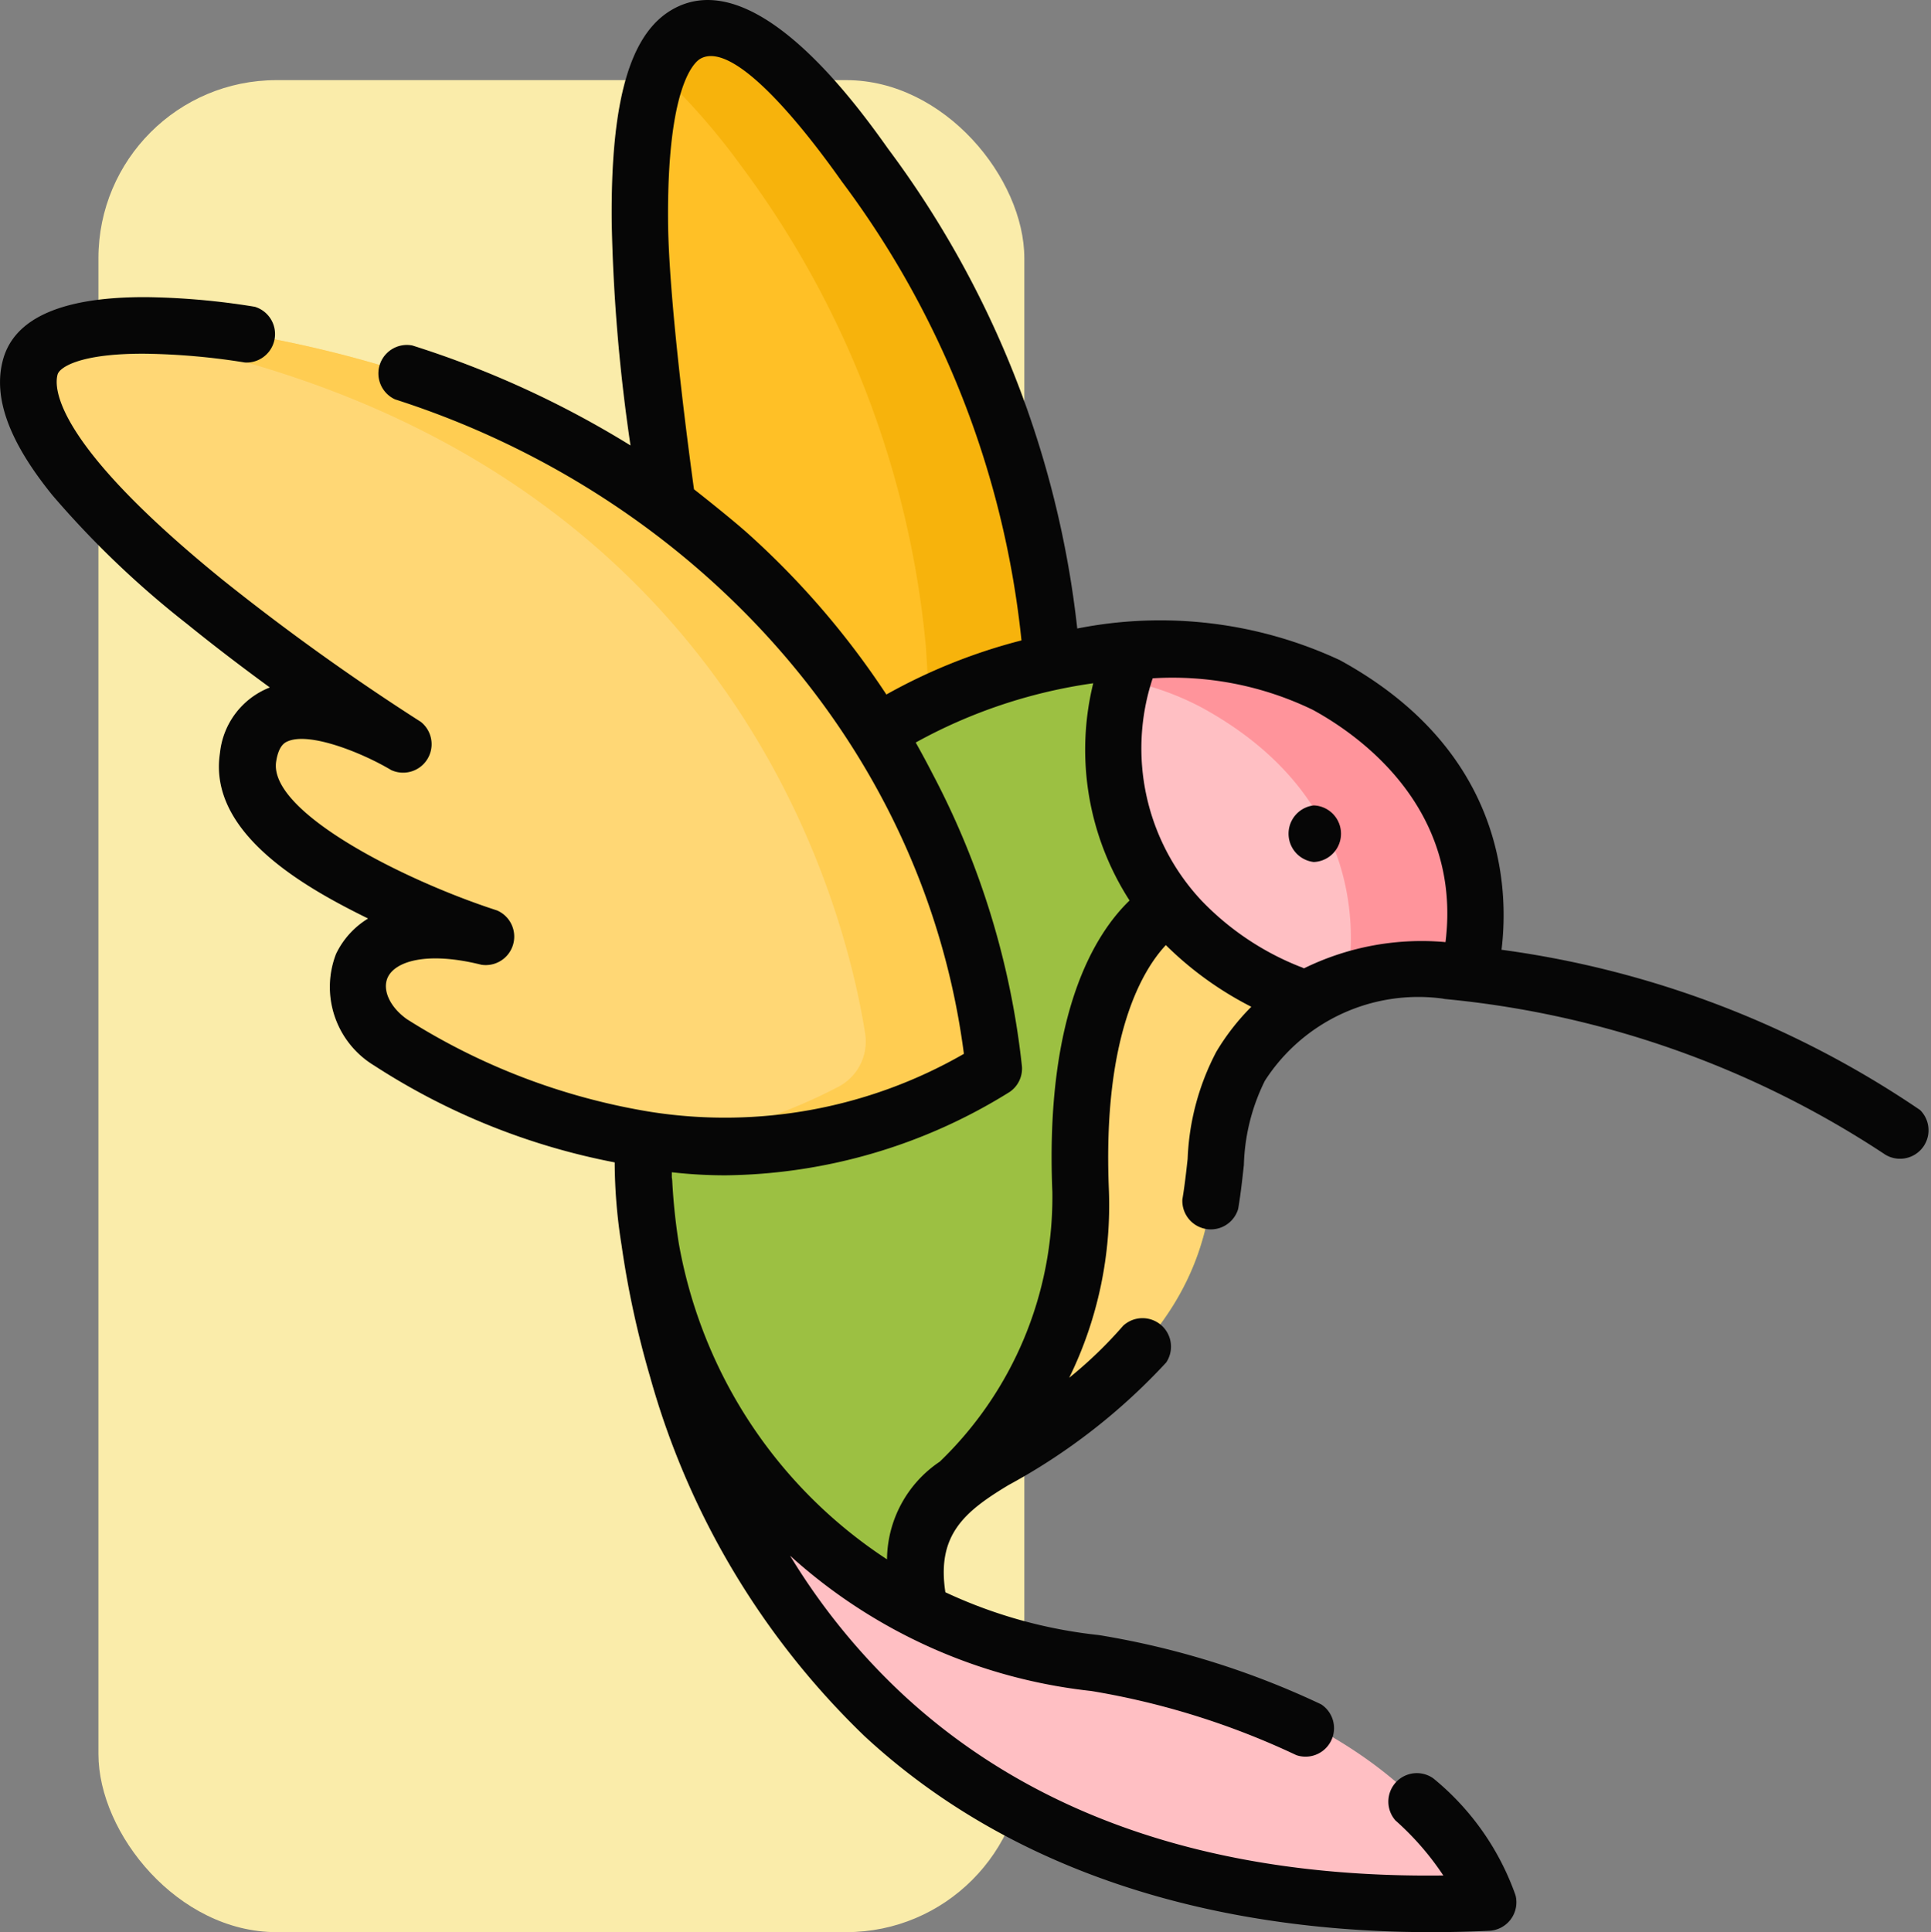 <svg xmlns="http://www.w3.org/2000/svg" width="54.224" height="54.25" viewBox="0 0 54.224 54.25">
  <rect x="0" y="0" width="54.224" height="54.25" fill="#808080" stroke="none"/>
  <g id="Grupo_1142770" data-name="Grupo 1142770" transform="translate(-191.966 -5772.244)">
    <rect id="Rectángulo_402557" data-name="Rectángulo 402557" width="26" height="52" rx="5" transform="translate(194.73 5774.494)" fill="#faecaa"/>
    <g id="colibri" transform="translate(191.844 5772.244)">
      <path id="Trazado_912620" data-name="Trazado 912620" d="M180.834,25.122a26.7,26.7,0,0,0-5.205-13.552s-3.314-4.662-5.021-3.682c-2.03,1.164-1.365,9.692-.682,13.739l6.143,8.155,4.872-2.86Z" transform="translate(-151.215 -6.932)" fill="#ffc026"/>
      <path id="Trazado_912621" data-name="Trazado 912621" d="M185.772,25.122a26.7,26.7,0,0,0-5.205-13.552s-3.314-4.662-5.021-3.682a2.013,2.013,0,0,0-.773,1.064,18.8,18.8,0,0,1,2.3,2.618,26.7,26.7,0,0,1,5.205,13.552l.106,1.8-2.448,1.437,1.071,1.422,4.872-2.86Z" transform="translate(-156.153 -6.932)" fill="#f7b30c"/>
      <path id="Trazado_912622" data-name="Trazado 912622" d="M176.594,199.075c-.7-3.7,1.787-3.455,4.665-5.8,4.873-3.963,2.91-6.984,4.358-9.392a5.909,5.909,0,0,1,5.828-2.682.63.63,0,0,0,.687-.534c.212-1.444.249-5.1-4.112-7.49-2.895-1.585-7.733-1.219-11.425.666a6.728,6.728,0,0,0-1.205.691c-2.53,2.049-6.66,5.544-6.766,13.063s8,11.491,8,11.491" transform="translate(-150.654 -153.948)" fill="#9cc042"/>
      <path id="Trazado_912623" data-name="Trazado 912623" d="M168.134,324.253s.583,19.855,23.677,18.758c0,0-1.326-4.989-11.032-6.727a14.37,14.37,0,0,1-11.139-7.65A16.648,16.648,0,0,1,168.134,324.253Z" transform="translate(-150.218 -289.911)" fill="#ffbfc3"/>
      <path id="Trazado_912624" data-name="Trazado 912624" d="M13.851,86.537c16.941,2.995,20.189,15.918,20.775,19.617a1.434,1.434,0,0,1-.748,1.5,14.113,14.113,0,0,1-8.96,1.483,19.057,19.057,0,0,1-7.113-2.725c-1.791-1.264-1.054-3.9,2.74-2.95,0,0-7.165-2.318-6.744-5.057s4.426-.316,4.426-.316S6.739,90.868,7.69,87.443C8.217,85.547,13.851,86.537,13.851,86.537Z" transform="translate(-6.716 -77.141)" fill="#ffd775"/>
      <path id="Trazado_912625" data-name="Trazado 912625" d="M68.763,194.144s-.245-.154-.66-.427c-.013.019-.026.039-.038.06C68.484,193.975,68.763,194.144,68.763,194.144Z" transform="translate(-60.747 -173.2)" fill="#ffcd52"/>
      <path id="Trazado_912626" data-name="Trazado 912626" d="M48.97,106.155c-.587-3.7-3.834-16.622-20.775-19.617a16.049,16.049,0,0,0-4.517-.14c.611.068,1.022.14,1.022.14,16.941,2.995,20.189,15.918,20.775,19.617a1.434,1.434,0,0,1-.748,1.5,15.214,15.214,0,0,1-4.9,1.575,14.275,14.275,0,0,0,8.4-1.575,1.434,1.434,0,0,0,.748-1.5Z" transform="translate(-21.06 -77.142)" fill="#ffcd52"/>
      <path id="Trazado_912627" data-name="Trazado 912627" d="M263.077,238.281c-.522.33-3.013,2.225-2.764,8.2a11.491,11.491,0,0,1-3.118,7.991,29,29,0,0,0,3.256-2.094c4.873-3.963,2.91-6.984,4.358-9.392a5.393,5.393,0,0,1,1.866-1.886A10.859,10.859,0,0,1,263.077,238.281Z" transform="translate(-229.846 -213.045)" fill="#ffd775"/>
      <path id="Trazado_912628" data-name="Trazado 912628" d="M302.487,173.19a10.22,10.22,0,0,0-5.53-.959,7.5,7.5,0,0,0,1.4,6.963c.061-.038.1-.056.1-.056s-.034.018-.1.056a10.857,10.857,0,0,0,3.6,2.816,6.607,6.607,0,0,1,3.962-.8.63.63,0,0,0,.687-.534C306.811,179.237,306.848,175.578,302.487,173.19Z" transform="translate(-265.121 -153.958)" fill="#ffbfc3"/>
      <path id="Trazado_912629" data-name="Trazado 912629" d="M303.571,173.19a10.22,10.22,0,0,0-5.53-.959c-.074.279-.133.551-.18.817a7.834,7.834,0,0,1,2.215.778c4.361,2.387,4.324,6.046,4.112,7.49a.624.624,0,0,1-.064.2,7.066,7.066,0,0,1,2.872-.3.63.63,0,0,0,.687-.534C307.9,179.237,307.932,175.578,303.571,173.19Z" transform="translate(-266.205 -153.958)" fill="#ff949b"/>
      <g id="Grupo_1127847" data-name="Grupo 1127847" transform="translate(0.122 0)">
        <path id="Trazado_912630" data-name="Trazado 912630" d="M341.96,213.526a.8.8,0,0,0,0,1.589A.795.795,0,0,0,341.96,213.526Z" transform="translate(-305.07 -190.912)" fill="#060606"/>
        <path id="Trazado_912631" data-name="Trazado 912631" d="M54.04,31.167a27.394,27.394,0,0,0-11.754-4.5c.212-1.721.091-5.6-4.54-8.132a11.953,11.953,0,0,0-7.374-.888,27.569,27.569,0,0,0-5.312-13.47C24,2.679,21.243-1.02,19,.268c-1.2.686-1.737,2.6-1.7,6.009a49.246,49.246,0,0,0,.527,6.23A27.232,27.232,0,0,0,11.7,9.7a.8.8,0,0,0-.485,1.513C19.5,13.866,26.047,20.8,27.189,29.589a13.46,13.46,0,0,1-8.838,1.623,18.278,18.278,0,0,1-6.8-2.594c-.48-.339-.7-.821-.542-1.173.208-.453,1.1-.74,2.631-.357a.8.8,0,0,0,.437-1.526c-2.63-.852-6.42-2.771-6.2-4.181.069-.448.244-.53.31-.56.609-.285,2.1.311,2.919.8a.8.8,0,0,0,.834-1.352A65.073,65.073,0,0,1,6.386,16.29C1.652,12.452,1.632,10.9,1.739,10.515c.057-.206.65-.6,2.49-.583A19.116,19.116,0,0,1,7,10.178a.8.8,0,0,0,.275-1.565,20.427,20.427,0,0,0-3.014-.27C1.9,8.328.535,8.915.209,10.09-.085,11.149.371,12.4,1.6,13.912a26.385,26.385,0,0,0,3.782,3.613c.788.639,1.583,1.241,2.317,1.777a2.217,2.217,0,0,0-1.4,1.838c-.352,2.288,2.484,3.825,4.159,4.65a2.353,2.353,0,0,0-.9.994,2.576,2.576,0,0,0,1.07,3.133,18.971,18.971,0,0,0,6.755,2.72,14.91,14.91,0,0,0,.193,2.325,26.461,26.461,0,0,0,.8,3.693A22.329,22.329,0,0,0,24.4,48.748c4.739,4.39,11.253,5.762,17.548,5.463a.8.8,0,0,0,.73-1,7.414,7.414,0,0,0-2.308-3.279.8.8,0,0,0-1.063,1.181,7.884,7.884,0,0,1,1.345,1.546c-6.335.082-11.433-1.62-15.161-5.068a18.361,18.361,0,0,1-3.184-3.912,15.017,15.017,0,0,0,8.458,3.8,21.812,21.812,0,0,1,5.757,1.8.8.8,0,0,0,.7-1.425,23.425,23.425,0,0,0-6.206-1.939l-.054-.008a13.532,13.532,0,0,1-4.293-1.2c-.246-1.605.526-2.26,1.777-3.012a17.174,17.174,0,0,0,4.424-3.44.8.8,0,0,0-1.208-1.032,12.032,12.032,0,0,1-1.516,1.462A11.012,11.012,0,0,0,31.26,33.4c-.182-4.357.971-6.192,1.6-6.864a9.586,9.586,0,0,0,2.4,1.732,6.512,6.512,0,0,0-.981,1.26,7.028,7.028,0,0,0-.807,3.01c-.041.371-.083.754-.148,1.14a.8.8,0,0,0,1.567.264c.073-.431.117-.838.16-1.232a5.664,5.664,0,0,1,.589-2.364,5.123,5.123,0,0,1,4.987-2.309.817.817,0,0,0,.081.014,27.012,27.012,0,0,1,12.357,4.37A.8.8,0,0,0,54.04,31.167ZM21.188,15.038c-.5-.456-1.578-1.3-1.578-1.3s-.7-4.966-.728-7.473c-.037-3.877.748-4.525.906-4.615,1.084-.621,3.488,2.763,3.978,3.453a25.918,25.918,0,0,1,5.04,12.878A15.757,15.757,0,0,0,25.012,19.5,23.212,23.212,0,0,0,21.188,15.038Zm8.485,18.429a10.317,10.317,0,0,1-3.16,7.572,3.339,3.339,0,0,0-1.483,2.744,13.342,13.342,0,0,1-4.582-5.1,13.485,13.485,0,0,1-1.265-3.773A16.81,16.81,0,0,1,19,33.175a.8.8,0,0,0-.013-.117c0-.048,0-.1,0-.144A13.171,13.171,0,0,0,20.5,33a15.373,15.373,0,0,0,7.974-2.341.794.794,0,0,0,.346-.706,22.823,22.823,0,0,0-2.5-8.205q-.233-.454-.484-.9a14.494,14.494,0,0,1,4.985-1.664,7.813,7.813,0,0,0,1.02,6.1C30.912,26.179,29.461,28.385,29.673,33.467Zm6.964-6.321a7.81,7.81,0,0,1-2.775-1.859,6.253,6.253,0,0,1-1.372-6.242,9.042,9.042,0,0,1,4.494.884c1.287.7,4.2,2.738,3.729,6.523a7.5,7.5,0,0,0-3.975.737.817.817,0,0,0-.1-.044Z" transform="translate(-0.122 0)" fill="#060606"/>
      </g>
    </g>
  </g>
</svg>

